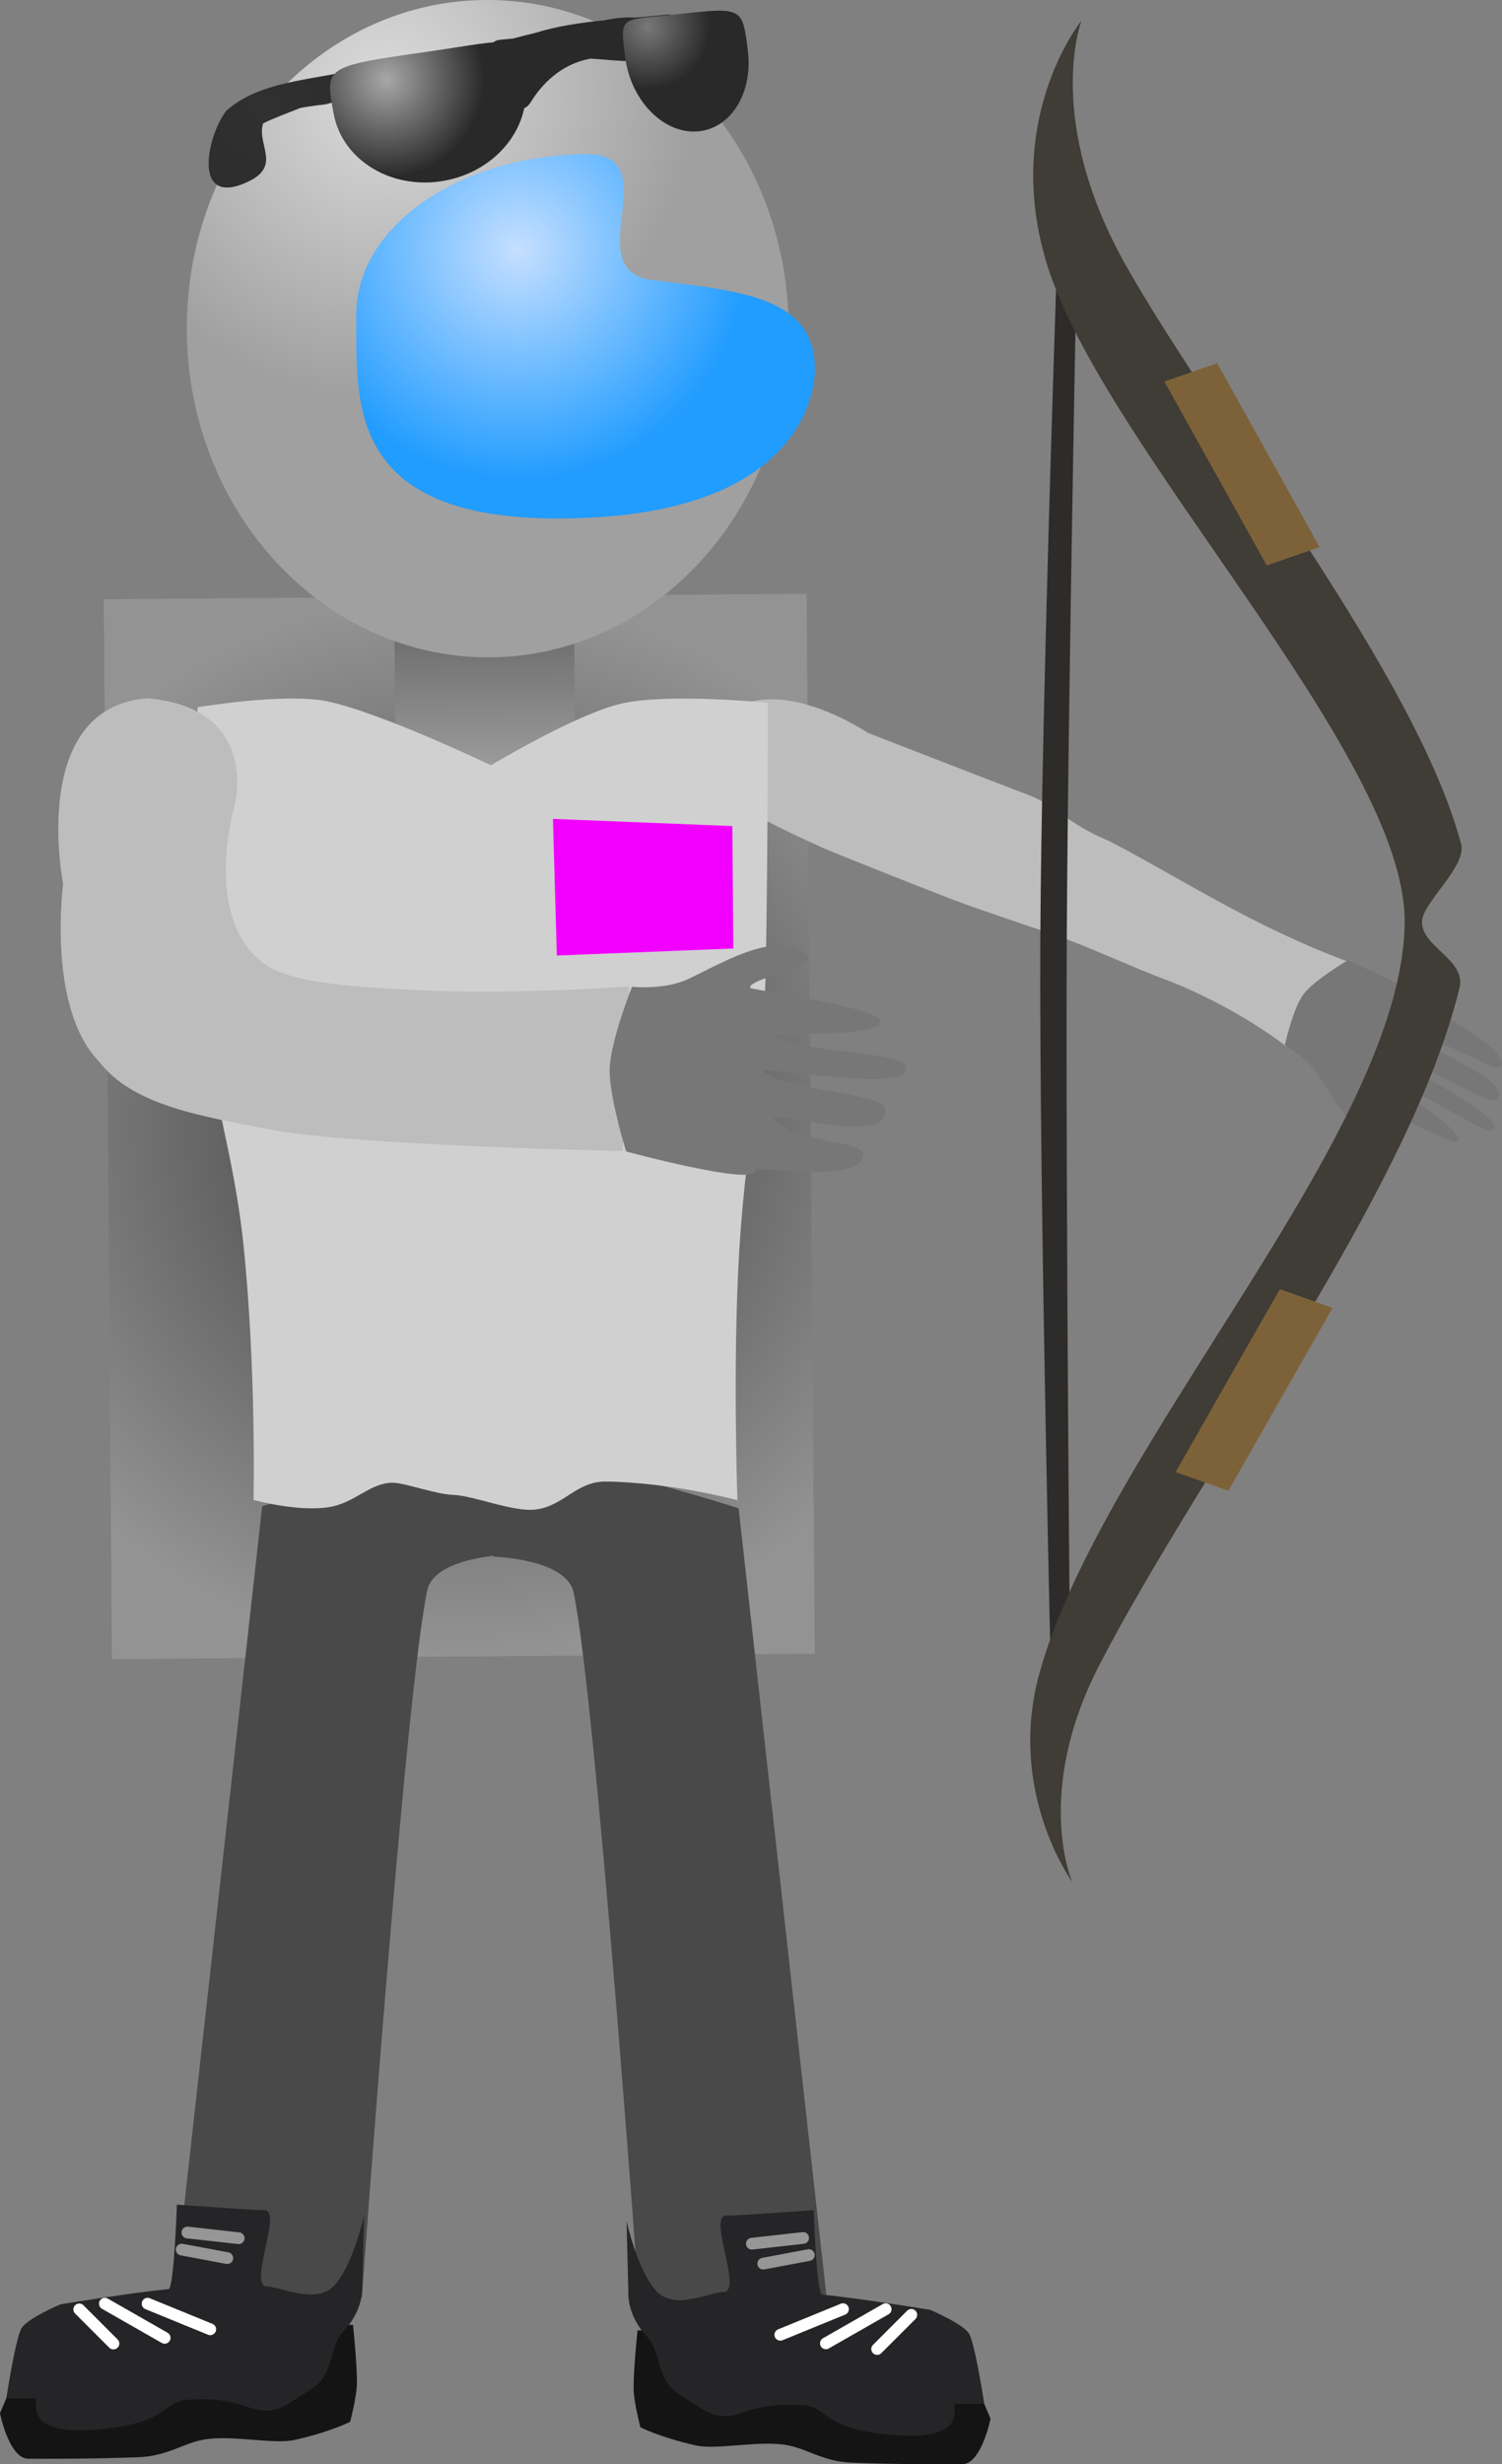 <svg version="1.1" xmlns="http://www.w3.org/2000/svg" xmlns:xlink="http://www.w3.org/1999/xlink" width="63.974" height="104.954" viewBox="0,0,63.974,104.954"><rect x="0" y="0" width="63.974" height="104.954" fill="#808080" stroke="none"/><defs><radialGradient cx="238.277" cy="177.349" r="22.572" gradientUnits="userSpaceOnUse" id="color-1"><stop offset="0" stop-color="#3c3c3c"/><stop offset="1" stop-color="#939393"/></radialGradient><linearGradient x1="239.338" y1="155.794" x2="239.391" y2="162.645" gradientUnits="userSpaceOnUse" id="color-2"><stop offset="0" stop-color="#696969"/><stop offset="1" stop-color="#a0a0a0"/></linearGradient><radialGradient cx="235.127" cy="133.174" r="13.118" gradientUnits="userSpaceOnUse" id="color-3"><stop offset="0" stop-color="#dcdcdc"/><stop offset="1" stop-color="#a0a0a0"/></radialGradient><radialGradient cx="240.768" cy="140.015" r="9.854" gradientUnits="userSpaceOnUse" id="color-4"><stop offset="0" stop-color="#c5dfff"/><stop offset="1" stop-color="#219cff"/></radialGradient><radialGradient cx="229.9" cy="133.829" r="10.071" gradientUnits="userSpaceOnUse" id="color-5"><stop offset="0" stop-color="#303030"/><stop offset="1" stop-color="#292929"/></radialGradient><radialGradient cx="246.303" cy="130.522" r="2.651" gradientUnits="userSpaceOnUse" id="color-6"><stop offset="0" stop-color="#787878"/><stop offset="1" stop-color="#292929"/></radialGradient><radialGradient cx="235.168" cy="132.773" r="4.173" gradientUnits="userSpaceOnUse" id="color-7"><stop offset="0" stop-color="#a7a7a7"/><stop offset="1" stop-color="#292929"/></radialGradient></defs><g transform="translate(-218.715,-129.372)"><g data-paper-data="{&quot;isPaintingLayer&quot;:true}" fill-rule="nonzero" stroke-linejoin="miter" stroke-miterlimit="10" stroke-dasharray="" stroke-dashoffset="0" style="mix-blend-mode: normal"><path d="M223.484,200.035l-0.349,-45.142l29.934,-0.231l0.349,45.142z" fill="url(#color-1)" stroke="#ed6b00" stroke-width="0" stroke-linecap="butt"/><g><path d="M226.123,227.236l3.759,-33.71c0,0 6.755,-2.183 9.822,-2.183c3.629,0 0.606,4.244 0.606,4.244c0,0 -3.092,0.088 -3.398,1.524c-0.936,4.391 -2.786,30.125 -2.786,30.125z" fill="#494949" stroke="#000000" stroke-width="0" stroke-linecap="butt"/><path d="M218.715,232.152c0,0 0.611,-1.465 0.873,-1.989c0.214,-0.427 1.673,-1.043 1.673,-1.043c0,0 2.871,-0.528 4.241,-0.647c2.315,-0.2 8.249,-0.081 8.249,-0.081c0,0 0.187,1.782 0.164,2.537c-0.016,0.56 -0.286,1.586 -0.286,1.586c0,0 -0.81,0.425 -2.375,0.778c-0.849,0.192 -2.613,-0.209 -3.788,-0.029c-0.933,0.143 -1.583,0.712 -2.836,0.761c-2.06,0.081 -4.112,0.067 -4.704,0.067c-0.827,0 -1.213,-1.94 -1.213,-1.94z" data-paper-data="{&quot;index&quot;:null}" fill="#141415" stroke="#000000" stroke-width="0" stroke-linecap="butt"/><path d="M218.986,231.517c0,0 0.369,-2.435 0.631,-2.959c0.214,-0.427 1.673,-1.043 1.673,-1.043c0,0 3.235,-0.528 4.604,-0.647c0.233,-0.02 0.356,-3.6 0.356,-3.6c0,0 3.287,0.244 3.723,0.234c0.81,-0.018 -0.726,3.25 0.121,3.25c0.484,0 2.05,0.756 2.801,0.019c0.839,-0.824 1.325,-3.031 1.325,-3.031l-0.076,3.048c0,0 0.068,0.968 -0.808,1.886c-0.6,0.628 -0.391,1.791 -1.265,2.379c-1.272,0.856 -1.436,0.917 -1.785,0.97c-1,0.153 -1.278,-0.611 -3.587,-0.442c-1.104,0.081 -0.745,1.015 -3.881,1.269c-3.321,0.269 -2.37,-1.333 -2.618,-1.333c-0.827,0 -1.213,0 -1.213,0z" data-paper-data="{&quot;index&quot;:null}" fill="#252527" stroke="#000000" stroke-width="0" stroke-linecap="butt"/><path d="M225.001,227.487l2.668,1.091" data-paper-data="{&quot;index&quot;:null}" fill="none" stroke="#ffffff" stroke-width="0.5" stroke-linecap="round"/><path d="M223.182,227.487l2.546,1.455" data-paper-data="{&quot;index&quot;:null}" fill="none" stroke="#ffffff" stroke-width="0.5" stroke-linecap="round"/><path d="M222.091,227.73l1.455,1.455" data-paper-data="{&quot;index&quot;:null}" fill="none" stroke="#ffffff" stroke-width="0.5" stroke-linecap="round"/><path d="M226.698,224.456l2.183,0.243" data-paper-data="{&quot;index&quot;:null}" fill="none" stroke="#969696" stroke-width="0.5" stroke-linecap="round"/><path d="M226.456,225.183l1.94,0.364" data-paper-data="{&quot;index&quot;:null}" fill="none" stroke="#969696" stroke-width="0.5" stroke-linecap="round"/></g><g><path d="M245.931,227.32c0,0 -1.85,-25.734 -2.786,-30.125c-0.306,-1.436 -3.398,-1.524 -3.398,-1.524c0,0 -3.022,-4.244 0.606,-4.244c3.067,0 9.822,2.183 9.822,2.183l3.759,33.71z" data-paper-data="{&quot;index&quot;:null}" fill="#494949" stroke="#000000" stroke-width="0" stroke-linecap="butt"/><path d="M259.693,234.326c-0.593,0 -2.644,0.014 -4.704,-0.067c-1.253,-0.049 -1.902,-0.618 -2.836,-0.761c-1.175,-0.18 -2.939,0.22 -3.788,0.029c-1.565,-0.353 -2.375,-0.778 -2.375,-0.778c0,0 -0.269,-1.025 -0.286,-1.586c-0.022,-0.755 0.164,-2.537 0.164,-2.537c0,0 5.934,-0.12 8.249,0.081c1.37,0.119 4.241,0.647 4.241,0.647c0,0 1.46,0.616 1.673,1.043c0.262,0.523 0.873,1.989 0.873,1.989c0,0 -0.386,1.94 -1.213,1.94z" data-paper-data="{&quot;index&quot;:null}" fill="#141415" stroke="#000000" stroke-width="0" stroke-linecap="butt"/><path d="M259.422,231.751c-0.248,0 0.702,1.602 -2.618,1.333c-3.136,-0.254 -2.776,-1.188 -3.881,-1.269c-2.309,-0.169 -2.588,0.595 -3.587,0.442c-0.348,-0.053 -0.513,-0.115 -1.785,-0.97c-0.875,-0.589 -0.666,-1.751 -1.265,-2.379c-0.876,-0.917 -0.808,-1.886 -0.808,-1.886l-0.076,-3.048c0,0 0.486,2.207 1.325,3.031c0.751,0.738 2.317,-0.019 2.801,-0.019c0.847,-0 -0.689,-3.268 0.121,-3.25c0.435,0.01 3.723,-0.234 3.723,-0.234c0,0 0.123,3.58 0.356,3.6c1.37,0.119 4.604,0.647 4.604,0.647c0,0 1.46,0.616 1.673,1.043c0.262,0.523 0.631,2.959 0.631,2.959c0,0 -0.386,0 -1.213,0z" data-paper-data="{&quot;index&quot;:null}" fill="#252527" stroke="#000000" stroke-width="0" stroke-linecap="butt"/><path d="M254.619,227.721l-2.668,1.091" fill="none" stroke="#ffffff" stroke-width="0.5" stroke-linecap="round"/><path d="M253.892,229.176l2.546,-1.455" fill="none" stroke="#ffffff" stroke-width="0.5" stroke-linecap="round"/><path d="M257.53,227.963l-1.455,1.455" fill="none" stroke="#ffffff" stroke-width="0.5" stroke-linecap="round"/><path d="M252.922,224.689l-2.183,0.243" fill="none" stroke="#969696" stroke-width="0.5" stroke-linecap="round"/><path d="M251.224,225.781l1.94,-0.364" fill="none" stroke="#969696" stroke-width="0.5" stroke-linecap="round"/></g><g stroke="#000000" stroke-width="0" stroke-linecap="butt"><path d="M273.515,173.948c0,0 -2.248,-1.789 -5.381,-2.938c-0.753,-0.276 -3.153,-1.335 -3.93,-1.612c-1.837,-0.655 -3.68,-1.244 -4.798,-1.671c-2.405,-0.919 -5.426,-2.149 -5.426,-2.149c0,0 -5.865,-2.547 -5.632,-3.496c1.365,-5.552 7.329,-1.498 7.329,-1.498c0,0 4.341,1.691 6.897,2.668c1.04,0.398 1.635,1.197 3.225,1.871c0.713,0.302 3.598,1.999 5.404,2.959c3.007,1.597 4.979,2.264 4.979,2.264z" data-paper-data="{&quot;index&quot;:null}" fill="#bdbdbd"/><path d="M279.98,172.372c-0.115,0.162 3.1,1.709 2.669,2.426c-0.212,0.353 -2.049,-1.087 -3.015,-0.971c-0.512,0.061 3.73,1.66 2.809,2.388c-0.316,0.25 -3.046,-1.557 -3.919,-1.588c-0.467,-0.017 4.382,2.337 3.803,2.846c-0.343,0.302 -2.75,-1.489 -4.064,-1.874c-0.64,-0.188 3.048,2.069 2.527,2.378c-0.319,0.189 -4.026,-1.836 -4.085,-1.828c-0.331,0.045 1.583,1.876 0.921,1.8c-1.22,-0.141 -1.983,-1.566 -2.763,-2.787c-0.456,-0.713 -1.424,-1.281 -1.424,-1.281c0,0 0.341,-1.551 0.792,-2.16c0.439,-0.592 1.876,-1.443 1.876,-1.443c0,0 4.117,1.753 3.874,2.095z" data-paper-data="{&quot;index&quot;:null}" fill="#777777"/></g><path d="M235.563,162.675l-0.053,-6.851l7.656,-0.059l0.053,6.851z" fill="url(#color-2)" stroke="#000000" stroke-width="0" stroke-linecap="butt"/><path d="M252.303,143.271c0.06,7.731 -5.629,14.042 -12.707,14.097c-7.078,0.055 -12.864,-6.168 -12.923,-13.899c-0.06,-7.731 5.629,-14.042 12.707,-14.097c7.078,-0.055 12.864,6.168 12.923,13.899z" fill="url(#color-3)" stroke="none" stroke-width="0" stroke-linecap="butt"/><path d="M244.059,151.407c-10.758,0.617 -10.142,-4.868 -10.171,-8.613c-0.029,-3.745 4.357,-6.815 9.797,-6.857c3.541,-0.009 -0.43,4.981 2.837,5.367c3.967,0.468 6.879,0.79 6.902,3.774c0,0 0.264,5.777 -9.366,6.329z" data-paper-data="{&quot;index&quot;:null}" fill="url(#color-4)" stroke="#ed6b00" stroke-width="0" stroke-linecap="butt"/><path d="M232.59,133.817c-0.17,0.017 -0.606,0.067 -1.078,0.152c-0.52,0.211 -1.128,0.426 -1.592,0.66c-0.282,0.895 0.801,1.801 -0.635,2.48c-2.449,1.159 -1.732,-2.026 -0.921,-3.03c1.262,-1.116 3.134,-1.264 4.744,-1.586c2.217,-0.444 4.376,-1.117 6.57,-1.268c0.082,-0.087 0.194,-0.146 0.322,-0.158l0.586,-0.057c0.295,-0.08 0.615,-0.163 0.952,-0.242c0.874,-0.281 1.928,-0.431 2.91,-0.531c0.481,-0.098 0.932,-0.146 1.306,-0.115c0.274,-0.022 0.528,-0.043 0.756,-0.066l0.617,-0.061c0.281,-0.028 0.532,0.178 0.559,0.459c0.025,0.25 -0.136,0.476 -0.369,0.542l-0.329,0.1c0.146,0.121 0.279,0.259 0.396,0.417l0.233,-0.121l0.302,0.583c0.032,0.059 0.053,0.125 0.06,0.196c0.028,0.281 -0.178,0.532 -0.459,0.559c-0.086,0.008 -0.168,-0.005 -0.243,-0.035l-0.509,-0.195l0.006,-0.015l-0.048,-0.003c-0.364,-0.221 -0.733,-0.387 -1.102,-0.498c-0.56,-0.016 -1.149,-0.072 -1.749,-0.117c-1.013,0.182 -1.927,0.817 -2.576,1.891c0,0 -0.266,0.437 -0.703,0.172c-0.437,-0.266 -0.172,-0.703 -0.172,-0.703c0.057,-0.093 0.115,-0.184 0.176,-0.272l-0.283,0.093c-0.038,0.013 -0.078,0.022 -0.12,0.026c-0.281,0.028 -0.532,-0.178 -0.559,-0.459c-0.014,-0.142 0.032,-0.277 0.117,-0.378c-0.245,0.002 -0.476,0.018 -0.673,0.068c-1.373,0.35 -3.484,0.479 -5.475,0.8c0.013,0.241 -0.144,0.455 -0.371,0.52l-0.596,0.181l-0.006,-0.019l-0.007,0.002z" fill="url(#color-5)" stroke="none" stroke-width="0.5" stroke-linecap="butt"/><path d="M247.655,129.97c2.707,-0.305 2.684,-0.264 2.913,1.564c0.229,1.828 -0.756,3.368 -2.2,3.438c-1.444,0.07 -2.8,-1.355 -3.029,-3.183c-0.229,-1.828 -0.222,-1.533 2.316,-1.819z" data-paper-data="{&quot;index&quot;:null}" fill="url(#color-6)" stroke="#000000" stroke-width="0" stroke-linecap="butt"/><path d="M241.056,132.702c0.373,1.989 -1.144,3.942 -3.388,4.363c-2.244,0.421 -4.366,-0.85 -4.739,-2.839c-0.373,-1.989 -0.425,-2.023 3.851,-2.631c4.009,-0.57 3.903,-0.881 4.276,1.107z" fill="url(#color-7)" stroke="#000000" stroke-width="0" stroke-linecap="butt"/><path d="M229.514,193.254c0,0 0.124,-5.561 -0.437,-10.941c-0.381,-3.656 -1.458,-6.948 -1.635,-9.441c-0.331,-4.679 -0.314,-13.38 -0.314,-13.38c0,0 3.687,-0.613 5.468,-0.261c2.266,0.449 7.028,2.734 7.028,2.734c0,0 3.66,-2.199 5.57,-2.63c2.015,-0.455 6.224,-0.031 6.224,-0.031c0,0 0.002,9.217 -0.129,12.658c-0.116,3.044 -0.84,6.375 -1.099,10.882c-0.267,4.645 -0.067,10.422 -0.067,10.422c0,0 -2.763,-0.748 -5.578,-0.794c-1.279,-0.021 -1.783,1.02 -2.989,1.188c-0.964,0.135 -2.641,-0.593 -3.566,-0.622c-0.699,-0.022 -2.048,-0.515 -2.542,-0.515c-0.998,-0.001 -1.609,0.878 -2.765,1.046c-1.343,0.195 -3.167,-0.315 -3.167,-0.315z" fill="#d0d0d0" stroke="#292e32" stroke-width="0" stroke-linecap="butt"/><path d="M242.432,170.069l-0.166,-5.819l7.642,0.305l0.04,5.214z" fill="#f200ff" stroke="none" stroke-width="0" stroke-linecap="butt"/><path d="M263.509,202.127c0,0 -0.538,-21.894 -0.484,-32.773c0.053,-10.581 0.806,-31.633 0.806,-31.633l0.8,0.004c0,0 -0.427,21.135 -0.479,31.628c-0.055,10.955 0.157,32.778 0.157,32.778z" fill="#2e2c2a" stroke="none" stroke-width="0" stroke-linecap="butt"/><g stroke="none" stroke-width="0" stroke-linecap="butt"><path d="M264.779,130.249c0,0 -1.636,4.258 1.959,10.549c4.037,7.065 12.312,17.396 14.208,24.519c0.257,0.967 -1.661,2.492 -1.665,3.324c-0.005,1.074 1.89,1.604 1.597,2.807c-2.114,8.704 -10.958,20.361 -15.338,28.837c-2.819,5.455 -1.158,9.234 -1.158,9.234c0,0 -2.798,-3.837 -1.391,-8.895c2.72,-9.78 15.507,-23.049 15.552,-31.997c0.036,-7.122 -12.782,-20.13 -15.22,-27.953c-1.944,-6.237 1.456,-10.424 1.456,-10.424z" fill="#403c36"/><path d="M268.789,192.068l4.437,-7.79l2.245,0.8l-4.437,7.79z" fill="#7d6239"/><path d="M270.561,144.842l4.359,7.833l-2.253,0.778l-4.359,-7.833z" data-paper-data="{&quot;index&quot;:null}" fill="#7d6239"/></g><g stroke="#000000" stroke-width="0" stroke-linecap="butt"><path d="M245.241,178.397c0,0 -11.519,-0.235 -15.02,-0.919c-2.793,-0.545 -5.818,-0.987 -7.277,-2.883c-2.248,-2.3 -1.54,-7.575 -1.54,-7.575c0,0 -1.497,-7.518 3.59,-7.908c4.89,0.425 3.696,4.648 3.696,4.648c0,0 -1.389,4.724 1.306,6.681c1.17,0.849 4.208,0.98 6.167,1.087c4.334,0.237 9.346,-0.144 9.346,-0.144z" fill="#bdbdbd"/><path d="M250.897,179.24c-0.034,0.657 -5.515,-0.827 -5.515,-0.827c0,0 -0.74,-2.387 -0.699,-3.54c0.042,-1.184 0.95,-3.474 0.95,-3.474c0,0 1.414,0.15 2.438,-0.349c1.752,-0.853 3.651,-1.984 4.972,-1.061c0.717,0.501 -2.648,1.109 -2.356,1.466c0.052,0.063 5.347,0.829 5.511,1.359c0.268,0.866 -5.194,0.413 -4.41,0.752c1.609,0.696 5.429,0.585 5.526,1.281c0.164,1.173 -6.524,-0.206 -6.048,0.196c0.889,0.749 5.041,0.911 5.153,1.516c0.328,1.762 -5.153,-0.031 -4.696,0.51c0.864,1.022 3.837,0.844 3.764,1.487c-0.149,1.306 -4.573,0.376 -4.589,0.686z" data-paper-data="{&quot;index&quot;:null}" fill="#777777"/></g></g></g></svg>
